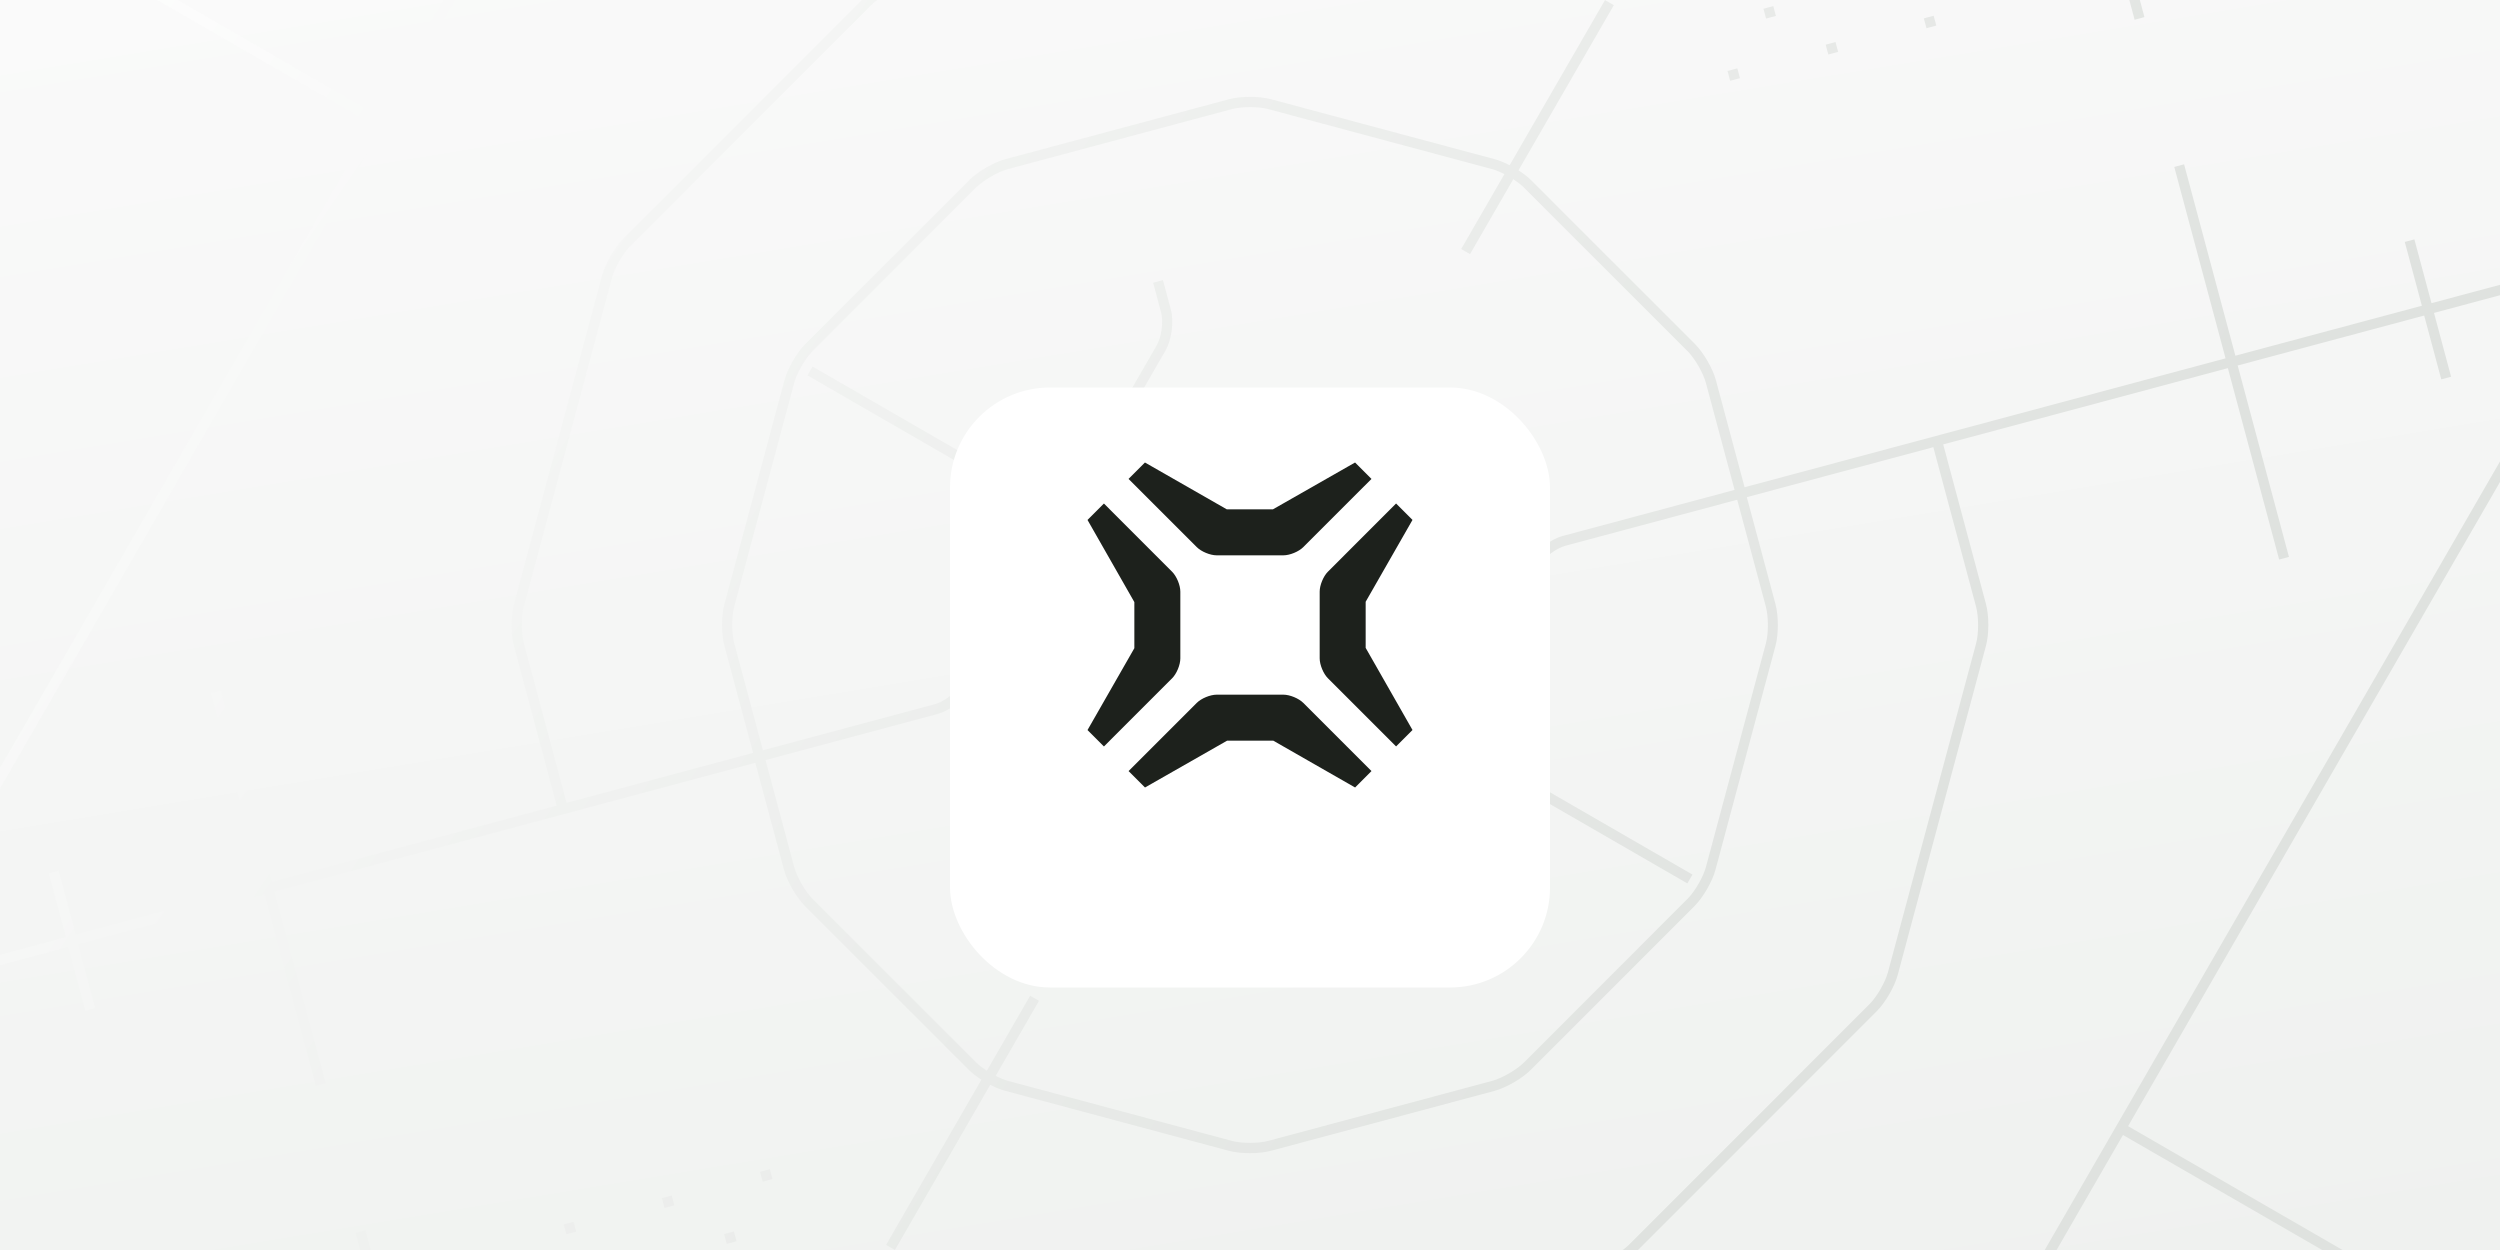 <svg width="200" height="100" viewBox="0 0 200 100" fill="none" xmlns="http://www.w3.org/2000/svg">
<g clip-path="url(#clip0_3830_6752)">
<rect width="200" height="100" fill="url(#paint0_linear_3830_6752)"/>
<g clip-path="url(#clip1_3830_6752)">
<path d="M65.003 29.323L80.296 38.153L79.888 38.86L64.595 30.03L65.003 29.323ZM135.397 69.965L120.113 61.141L119.705 61.848L134.988 70.672L135.397 69.965ZM-73.004 -22.861L-71.361 -21.913L-88.198 7.25L-89.841 6.302L-90.249 7.009L-87.909 8.36L-70.256 -22.217L-72.596 -23.568L-73.004 -22.861ZM-30.014 -91.906L-32.354 -93.257L-32.762 -92.55L-31.119 -91.602L-47.957 -62.439L-49.599 -63.387L-50.008 -62.68L-47.668 -61.329L-30.014 -91.906ZM272.997 122.864L271.354 121.916L288.192 92.752L289.834 93.701L290.243 92.994L287.903 91.643L270.249 122.22L272.589 123.571L272.997 122.864ZM232.758 192.561L231.115 191.612L247.952 162.449L249.595 163.398L250.003 162.691L247.663 161.34L230.01 191.917L232.349 193.268L232.758 192.561ZM-19.997 73.317L-51.408 81.733L-51.197 82.518L-19.787 74.102L-19.997 73.317ZM-15.789 89.022L-31.494 93.23L-31.284 94.015L-15.579 89.807L-15.789 89.022ZM215.791 10.979L231.496 6.771L231.285 5.986L215.58 10.194L215.791 10.979ZM219.999 26.684L251.409 18.268L251.199 17.483L219.788 25.899L219.999 26.684ZM90.291 140.974L91.076 140.764L90.129 137.23L120.754 129.024L121.701 132.558L122.486 132.347L121.539 128.814L125.073 127.867L124.863 127.082L121.329 128.028L120.382 124.495L119.597 124.705L120.544 128.239L89.919 136.445L88.972 132.911L88.186 133.122L89.133 136.655L85.6 137.602L85.81 138.387L89.344 137.44L90.291 140.974ZM109.711 -40.973L108.925 -40.763L109.872 -37.229L79.247 -29.023L78.3 -32.557L77.515 -32.347L78.462 -28.813L74.928 -27.866L75.139 -27.081L78.672 -28.028L79.619 -24.494L80.404 -24.704L79.457 -28.238L110.083 -36.444L111.029 -32.91L111.815 -33.121L110.868 -36.654L114.401 -37.601L114.191 -38.387L110.657 -37.44L109.711 -40.973ZM169.451 -6.482L168.665 -6.272L169.612 -2.738L166.079 -1.792L166.289 -1.006L169.823 -1.953L170.77 1.581L171.555 1.37L170.608 -2.164L174.142 -3.11L173.931 -3.896L170.398 -2.949L169.451 -6.482ZM243.356 49.462L242.57 49.673L243.517 53.206L239.984 54.153L240.194 54.938L243.728 53.992L244.674 57.525L245.46 57.315L244.513 53.781L248.047 52.834L247.836 52.049L244.302 52.996L243.356 49.462ZM-43.355 50.538L-42.569 50.328L-43.516 46.794L-39.982 45.848L-40.193 45.062L-43.727 46.009L-44.673 42.475L-45.459 42.686L-44.512 46.22L-48.045 47.166L-47.835 47.952L-44.301 47.005L-43.355 50.538ZM30.55 106.483L31.336 106.273L30.389 102.739L33.923 101.792L33.712 101.007L30.178 101.954L29.232 98.42L28.446 98.63L29.393 102.164L25.86 103.111L26.07 103.896L29.604 102.949L30.55 106.483ZM50.092 113.451L49.307 113.661L49.517 114.446L50.302 114.236L50.092 113.451ZM55.84 103.494L55.055 103.705L55.266 104.49L56.051 104.279L55.84 103.494ZM45.884 97.746L45.098 97.956L45.309 98.741L46.094 98.531L45.884 97.746ZM61.589 93.537L60.804 93.748L61.014 94.533L61.799 94.323L61.589 93.537ZM53.736 95.641L52.951 95.852L53.161 96.637L53.947 96.427L53.736 95.641ZM47.988 105.598L47.203 105.809L47.413 106.594L48.198 106.383L47.988 105.598ZM50.862 100.62L50.077 100.83L50.287 101.616L51.072 101.405L50.862 100.62ZM58.715 98.516L57.929 98.726L58.14 99.511L58.925 99.301L58.715 98.516ZM52.966 108.472L52.181 108.683L52.391 109.468L53.176 109.258L52.966 108.472ZM149.909 -13.45L150.695 -13.661L150.484 -14.446L149.699 -14.235L149.909 -13.45ZM144.161 -3.493L144.946 -3.704L144.736 -4.489L143.95 -4.279L144.161 -3.493ZM154.118 2.255L154.903 2.045L154.692 1.259L153.907 1.47L154.118 2.255ZM138.412 6.463L139.198 6.253L138.987 5.468L138.202 5.678L138.412 6.463ZM146.265 4.359L147.05 4.149L146.84 3.363L146.054 3.574L146.265 4.359ZM152.013 -5.598L152.799 -5.808L152.588 -6.593L151.803 -6.383L152.013 -5.598ZM149.139 -0.619L149.924 -0.83L149.714 -1.615L148.929 -1.404L149.139 -0.619ZM141.287 1.485L142.072 1.274L141.861 0.489L141.076 0.7L141.287 1.485ZM147.035 -8.472L147.82 -8.682L147.61 -9.467L146.825 -9.257L147.035 -8.472ZM36.178 -92.389L36.963 -92.599L36.752 -93.384L35.967 -93.174L36.178 -92.389ZM31.004 -83.428L30.219 -83.217L30.429 -82.432L31.214 -82.642L31.004 -83.428ZM40.386 -76.684L41.171 -76.894L40.961 -77.679L40.175 -77.469L40.386 -76.684ZM25.256 -73.471L24.47 -73.261L24.681 -72.475L25.466 -72.686L25.256 -73.471ZM33.108 -75.575L32.323 -75.365L32.533 -74.579L33.319 -74.79L33.108 -75.575ZM38.282 -84.536L39.067 -84.746L38.856 -85.532L38.071 -85.321L38.282 -84.536ZM35.407 -79.558L36.193 -79.768L35.982 -80.553L35.197 -80.343L35.407 -79.558ZM27.555 -77.454L28.34 -77.664L28.13 -78.449L27.344 -78.239L27.555 -77.454ZM42.49 -68.831L43.275 -69.041L43.065 -69.827L42.279 -69.616L42.49 -68.831ZM27.36 -65.618L26.574 -65.408L26.785 -64.623L27.57 -64.833L27.36 -65.618ZM35.212 -67.722L34.427 -67.512L34.637 -66.727L35.423 -66.937L35.212 -67.722ZM37.511 -71.705L38.297 -71.916L38.086 -72.701L37.301 -72.49L37.511 -71.705ZM29.659 -69.601L30.444 -69.811L30.234 -70.597L29.448 -70.386L29.659 -69.601ZM19.507 -63.514L18.722 -63.304L18.932 -62.519L19.717 -62.729L19.507 -63.514ZM22.381 -68.493L21.596 -68.282L21.806 -67.497L22.592 -67.707L22.381 -68.493ZM33.303 -87.41L34.089 -87.621L33.878 -88.406L33.093 -88.196L33.303 -87.41ZM39.837 -97.578L39.627 -98.363L38.841 -98.152L39.052 -97.367L39.837 -97.578ZM44.03 -94.493L44.815 -94.703L44.605 -95.489L43.82 -95.278L44.03 -94.493ZM48.238 -78.788L49.024 -78.998L48.813 -79.783L48.028 -79.573L48.238 -78.788ZM46.134 -86.64L46.919 -86.851L46.709 -87.636L45.924 -87.425L46.134 -86.64ZM41.926 -102.345L42.711 -102.556L42.501 -103.341L41.716 -103.131L41.926 -102.345ZM28.9 -91.28L28.115 -91.07L28.325 -90.285L29.11 -90.495L28.9 -91.28ZM23.151 -81.324L22.366 -81.113L22.576 -80.328L23.362 -80.538L23.151 -81.324ZM17.403 -71.367L16.618 -71.156L16.828 -70.371L17.613 -70.582L17.403 -71.367ZM20.277 -76.345L19.492 -76.135L19.702 -75.35L20.488 -75.56L20.277 -76.345ZM11.654 -61.41L10.869 -61.2L11.079 -60.415L11.865 -60.625L11.654 -61.41ZM14.529 -66.389L13.743 -66.178L13.954 -65.393L14.739 -65.603L14.529 -66.389ZM25.451 -85.306L26.236 -85.517L26.026 -86.302L25.24 -86.091L25.451 -85.306ZM31.985 -95.473L31.774 -96.259L30.989 -96.048L31.199 -95.263L31.985 -95.473ZM34.074 -100.241L34.859 -100.452L34.648 -101.237L33.863 -101.027L34.074 -100.241ZM37.523 -106.215L36.737 -106.005L36.948 -105.22L37.733 -105.43L37.523 -106.215ZM40.397 -111.194L39.612 -110.983L39.822 -110.198L40.607 -110.408L40.397 -111.194ZM35.419 -114.068L34.633 -113.858L34.844 -113.072L35.629 -113.283L35.419 -114.068ZM38.293 -119.046L37.508 -118.836L37.718 -118.051L38.503 -118.261L38.293 -119.046ZM21.047 -89.176L20.262 -88.966L20.472 -88.18L21.258 -88.391L21.047 -89.176ZM15.299 -79.219L14.514 -79.009L14.724 -78.224L15.509 -78.434L15.299 -79.219ZM9.55 -69.263L8.765 -69.052L8.975 -68.267L9.761 -68.478L9.55 -69.263ZM12.425 -74.241L11.639 -74.031L11.85 -73.246L12.635 -73.456L12.425 -74.241ZM3.802 -59.306L3.017 -59.096L3.227 -58.31L4.012 -58.521L3.802 -59.306ZM6.676 -64.284L5.891 -64.074L6.101 -63.289L6.886 -63.499L6.676 -64.284ZM18.173 -84.198L17.388 -83.987L17.598 -83.202L18.383 -83.413L18.173 -84.198ZM24.132 -93.369L23.922 -94.154L23.136 -93.944L23.347 -93.159L24.132 -93.369ZM26.796 -99.133L26.011 -98.922L26.221 -98.137L27.006 -98.348L26.796 -99.133ZM29.67 -104.111L28.885 -103.901L29.095 -103.116L29.88 -103.326L29.67 -104.111ZM32.544 -109.09L31.759 -108.879L31.969 -108.094L32.755 -108.304L32.544 -109.09ZM43.26 -81.662L44.045 -81.872L43.835 -82.658L43.05 -82.447L43.26 -81.662ZM50.343 -70.935L51.128 -71.145L50.917 -71.931L50.132 -71.72L50.343 -70.935ZM45.364 -73.809L46.149 -74.02L45.939 -74.805L45.154 -74.595L45.364 -73.809ZM41.156 -89.514L41.941 -89.725L41.731 -90.51L40.946 -90.3L41.156 -89.514ZM163.249 193.385L164.034 193.175L163.824 192.389L163.038 192.6L163.249 193.385ZM168.997 183.428L169.782 183.218L169.572 182.433L168.787 182.643L168.997 183.428ZM159.041 177.68L159.826 177.469L159.615 176.684L158.83 176.895L159.041 177.68ZM174.746 173.472L175.531 173.261L175.321 172.476L174.535 172.686L174.746 173.472ZM166.893 175.576L167.678 175.365L167.468 174.58L166.683 174.791L166.893 175.576ZM161.145 185.532L161.93 185.322L161.719 184.537L160.934 184.747L161.145 185.532ZM164.019 180.554L164.804 180.344L164.594 179.558L163.808 179.769L164.019 180.554ZM171.871 178.45L172.657 178.24L172.446 177.454L171.661 177.665L171.871 178.45ZM156.936 169.827L157.722 169.617L157.511 168.832L156.726 169.042L156.936 169.827ZM172.642 165.619L173.427 165.409L173.216 164.623L172.431 164.834L172.642 165.619ZM164.789 167.723L165.574 167.513L165.364 166.728L164.579 166.938L164.789 167.723ZM161.915 172.702L162.7 172.491L162.49 171.706L161.704 171.916L161.915 172.702ZM169.767 170.597L170.553 170.387L170.342 169.602L169.557 169.812L169.767 170.597ZM180.494 163.515L181.279 163.305L181.069 162.519L180.284 162.73L180.494 163.515ZM177.62 168.493L178.405 168.283L178.195 167.498L177.41 167.708L177.62 168.493ZM166.123 188.407L166.908 188.196L166.698 187.411L165.913 187.621L166.123 188.407ZM160.374 198.363L161.16 198.153L160.949 197.368L160.164 197.578L160.374 198.363ZM155.396 195.489L156.181 195.279L155.971 194.493L155.186 194.704L155.396 195.489ZM151.188 179.784L151.973 179.574L151.763 178.788L150.978 178.999L151.188 179.784ZM153.292 187.637L154.077 187.426L153.867 186.641L153.082 186.851L153.292 187.637ZM157.5 203.342L158.286 203.131L158.075 202.346L157.29 202.556L157.5 203.342ZM171.101 191.281L171.887 191.071L171.676 190.285L170.891 190.496L171.101 191.281ZM176.85 181.324L177.635 181.114L177.425 180.329L176.639 180.539L176.85 181.324ZM182.598 171.368L183.384 171.157L183.173 170.372L182.388 170.582L182.598 171.368ZM179.724 176.346L180.509 176.136L180.299 175.35L179.514 175.561L179.724 176.346ZM188.347 161.411L189.132 161.201L188.922 160.415L188.136 160.626L188.347 161.411ZM185.473 166.389L186.258 166.179L186.047 165.394L185.262 165.604L185.473 166.389ZM173.976 186.303L174.761 186.092L174.55 185.307L173.765 185.517L173.976 186.303ZM168.227 196.259L169.012 196.049L168.802 195.264L168.017 195.474L168.227 196.259ZM165.353 201.238L166.138 201.027L165.928 200.242L165.142 200.452L165.353 201.238ZM162.479 206.216L163.264 206.006L163.053 205.22L162.268 205.431L162.479 206.216ZM159.604 211.194L160.39 210.984L160.179 210.199L159.394 210.409L159.604 211.194ZM164.583 214.069L165.368 213.858L165.158 213.073L164.372 213.283L164.583 214.069ZM161.708 219.047L162.494 218.837L162.283 218.051L161.498 218.262L161.708 219.047ZM178.954 189.177L179.739 188.966L179.529 188.181L178.744 188.392L178.954 189.177ZM184.702 179.22L185.488 179.01L185.277 178.225L184.492 178.435L184.702 179.22ZM190.451 169.264L191.236 169.053L191.026 168.268L190.24 168.478L190.451 169.264ZM187.577 174.242L188.362 174.031L188.152 173.246L187.366 173.457L187.577 174.242ZM196.199 159.307L196.985 159.096L196.774 158.311L195.989 158.522L196.199 159.307ZM193.325 164.285L194.11 164.075L193.9 163.289L193.115 163.5L193.325 164.285ZM181.828 184.199L182.613 183.988L182.403 183.203L181.618 183.413L181.828 184.199ZM176.08 194.155L176.865 193.945L176.654 193.16L175.869 193.37L176.08 194.155ZM173.205 199.134L173.991 198.923L173.78 198.138L172.995 198.348L173.205 199.134ZM170.331 204.112L171.116 203.901L170.906 203.116L170.121 203.327L170.331 204.112ZM167.457 209.09L168.242 208.88L168.032 208.095L167.246 208.305L167.457 209.09ZM156.166 182.658L156.952 182.448L156.741 181.663L155.956 181.873L156.166 182.658ZM149.084 171.931L149.869 171.721L149.659 170.936L148.873 171.146L149.084 171.931ZM154.062 174.806L154.847 174.595L154.637 173.81L153.852 174.02L154.062 174.806ZM158.27 190.511L159.056 190.3L158.845 189.515L158.06 189.726L158.27 190.511ZM138.313 -11.184L134.779 -10.238L133.832 -13.771L133.047 -13.561L134.204 -9.242L138.523 -10.399L138.313 -11.184ZM61.688 111.185L65.222 110.238L66.169 113.772L66.954 113.562L65.797 109.243L61.478 110.4L61.688 111.185ZM406.357 -31.667L359.634 -19.147L377.712 48.322C377.965 49.264 377.964 50.737 377.709 51.672L341.344 187.402C341.091 188.344 340.355 189.619 339.665 190.309L240.303 289.667C239.613 290.357 238.337 291.094 237.403 291.345L169.934 309.423L182.453 356.146L181.668 356.357L160.627 277.831L156.839 263.696L156.835 263.68L156.524 262.518L101.673 277.215C100.731 277.468 99.258 277.467 98.323 277.212L16.907 255.397L14.797 257.511C14.107 258.201 12.831 258.938 11.897 259.189L-1.798 262.858C-2.74 263.111 -4.214 263.11 -5.149 262.856L-18.841 259.185C-19.203 259.089 -19.62 258.914 -20.03 258.704L-31.866 279.205L-32.573 278.797L-20.737 258.296C-21.124 258.046 -21.483 257.772 -21.748 257.507L-31.773 247.484C-32.463 246.794 -33.2 245.518 -33.45 244.584L-37.12 230.889C-37.373 229.947 -37.372 228.474 -37.117 227.539L-36.341 224.654L-95.942 165.054C-96.632 164.363 -97.369 163.088 -97.62 162.153L-112.317 107.303L-206.147 132.445L-206.358 131.66L-159.635 119.14L-177.713 51.671C-177.966 50.728 -177.965 49.255 -177.71 48.32L-141.344 -87.409C-141.092 -88.352 -140.356 -89.626 -139.666 -90.316L-40.304 -189.674C-39.614 -190.364 -38.338 -191.102 -37.404 -191.352L30.066 -209.43L17.548 -256.145L18.334 -256.356L43.477 -162.517L98.32 -177.212C99.262 -177.465 100.735 -177.464 101.67 -177.21L183.086 -155.394L185.204 -157.51C185.895 -158.2 187.17 -158.938 188.104 -159.188L201.799 -162.858C202.742 -163.11 204.215 -163.109 205.15 -162.855L218.842 -159.185C219.204 -159.088 219.622 -158.914 220.031 -158.704L231.867 -179.205L232.574 -178.796L220.738 -158.296C221.125 -158.046 221.485 -157.772 221.749 -157.506L231.774 -147.483C232.464 -146.793 233.201 -145.518 233.452 -144.583L237.121 -130.888C237.374 -129.946 237.373 -128.473 237.118 -127.538L236.345 -124.646L295.945 -65.045C296.635 -64.355 297.37 -63.087 297.623 -62.145L312.32 -7.294L406.158 -32.438L406.369 -31.653L406.357 -31.667ZM-38.515 128.28C-38.302 129.073 -37.628 130.239 -37.052 130.817L19.181 187.053C19.766 187.637 20.921 188.303 21.72 188.519L98.538 209.1C99.336 209.315 100.673 209.311 101.466 209.098L139.481 198.912L129.17 160.434L101.679 167.801C100.736 168.053 99.263 168.052 98.328 167.798L42.555 152.856C42.193 152.759 41.776 152.585 41.366 152.375L37.325 159.374L46.983 164.95L46.575 165.657L36.916 160.081L31.369 169.69L30.662 169.281L36.21 159.673L26.601 154.126L27.01 153.419L36.618 158.966L40.659 151.967C40.272 151.717 39.913 151.443 39.648 151.177L-1.179 110.348C-1.869 109.657 -2.606 108.382 -2.857 107.447L-10.223 79.956L-48.701 90.266L-38.515 128.28ZM-13.331 -28.827L-18.924 -19.139L-1.968 -9.349C-1.718 -9.736 -1.444 -10.095 -1.178 -10.36L39.651 -51.187C40.342 -51.877 41.617 -52.614 42.551 -52.865L70.043 -60.231L43.02 -161.082C42.944 -160.834 42.845 -160.606 42.73 -160.407L-33.857 -27.754L-19.629 -19.539L-14.036 -29.227L-13.329 -28.819L-13.331 -28.827ZM-59.515 -41.625L-59.107 -42.332L-34.564 -28.162L42.023 -160.815C42.109 -160.964 42.185 -161.153 42.251 -161.347L-11.948 -146.825C-12.741 -146.612 -13.907 -145.938 -14.485 -145.362L-95.358 -64.483C-95.942 -63.897 -96.609 -62.742 -96.824 -61.944L-126.431 48.534C-126.646 49.333 -126.641 50.67 -126.429 51.463L-111.881 105.756L-34.972 -27.455L-59.515 -41.625ZM238.508 -28.277C238.296 -29.07 237.621 -30.236 237.046 -30.814L180.813 -87.05C180.227 -87.634 179.072 -88.301 178.274 -88.516L101.456 -109.097C100.657 -109.313 99.32 -109.308 98.527 -109.095L60.513 -98.909L70.823 -60.432L98.315 -67.798C99.257 -68.051 100.73 -68.05 101.665 -67.795L157.438 -52.853C157.801 -52.757 158.218 -52.582 158.627 -52.372L162.669 -59.372L153.011 -64.948L153.419 -65.655L163.077 -60.079L168.624 -69.687L169.331 -69.279L163.784 -59.67L173.392 -54.123L172.984 -53.416L163.376 -58.964L159.334 -51.964C159.721 -51.714 160.081 -51.44 160.345 -51.175L201.172 -10.345C201.862 -9.654 202.6 -8.379 202.85 -7.445L210.216 20.047L248.694 9.737L238.508 -28.277ZM213.357 128.762L218.915 119.134L201.959 109.344C201.709 109.731 201.435 110.09 201.17 110.355L160.34 151.182C159.65 151.872 158.382 152.607 157.44 152.86L129.948 160.226L156.973 261.085C157.05 260.837 157.148 260.609 157.263 260.409L233.85 127.756L219.622 119.542L214.064 129.17L213.357 128.762ZM130.295 159.291L157.237 152.072C158.03 151.86 159.196 151.185 159.774 150.61L200.604 109.783C200.823 109.564 201.047 109.269 201.262 108.942L169.839 90.799L130.295 159.291ZM201.67 108.235C201.846 107.885 201.99 107.543 202.07 107.244L217.012 51.471C217.227 50.673 217.223 49.336 217.01 48.543L209.791 21.601L170.247 90.093L201.67 108.235ZM193.151 19.149L194.519 24.253L209.439 20.256L202.073 -7.236C201.86 -8.029 201.186 -9.195 200.61 -9.773L159.783 -50.603C159.565 -50.822 159.269 -51.046 158.942 -51.261L140.598 -19.489L139.892 -19.898L158.235 -51.669C157.885 -51.845 157.543 -51.989 157.244 -52.069L101.471 -67.011C100.673 -67.226 99.336 -67.222 98.543 -67.009L70.816 -59.58L-9.089 78.818L5.274 74.97L3.906 69.866L4.691 69.655L6.059 74.76L20.979 70.762L16.876 55.449L17.661 55.239L21.764 70.551L44.537 64.449L41.115 51.681C40.863 50.739 40.864 49.266 41.118 48.331L48.173 22.016C48.425 21.073 49.161 19.799 49.852 19.109L69.113 -0.158C69.804 -0.848 71.079 -1.586 72.014 -1.836L85.175 -5.363L85.385 -4.577L72.224 -1.051C71.431 -0.838 70.265 -0.164 69.687 0.412L50.425 19.679C49.842 20.264 49.175 21.419 48.959 22.218L41.905 48.532C41.689 49.331 41.694 50.668 41.907 51.461L45.328 64.229L60.248 60.231L57.954 51.672C57.702 50.73 57.703 49.257 57.957 48.322L62.755 30.422C63.008 29.479 63.744 28.204 64.434 27.515L77.536 14.409C78.227 13.719 79.502 12.982 80.436 12.731L98.333 7.936C99.275 7.684 100.748 7.684 101.683 7.939L119.583 12.737C119.945 12.834 120.362 13.008 120.772 13.218L128.4 0.006L129.107 0.414L121.479 13.626C121.866 13.876 122.225 14.15 122.49 14.416L135.596 27.518C136.286 28.209 137.023 29.484 137.273 30.419L139.567 38.978L178.044 28.668L173.941 13.355L174.727 13.145L178.83 28.457L193.75 24.46L192.382 19.355L193.167 19.145L193.151 19.149ZM106.972 77.59L106.341 75.234C106.08 74.26 106.275 72.819 106.773 71.945L122.391 44.893C122.897 44.017 124.05 43.136 125.024 42.875L138.766 39.192L136.472 30.633C136.26 29.84 135.585 28.674 135.01 28.096L121.904 14.994C121.686 14.775 121.39 14.551 121.063 14.335L117.602 20.329L116.895 19.921L120.356 13.927C120.006 13.752 119.664 13.608 119.365 13.528L101.466 8.729C100.667 8.514 99.33 8.519 98.537 8.731L80.641 13.527C79.848 13.739 78.682 14.413 78.104 14.989L65.002 28.095C64.418 28.68 63.751 29.835 63.536 30.634L58.737 48.533C58.522 49.331 58.527 50.668 58.739 51.462L61.033 60.021L74.775 56.339C75.537 56.135 76.514 55.385 76.911 54.698L92.529 27.645C92.926 26.958 93.087 25.737 92.883 24.975L92.251 22.619L93.037 22.409L93.668 24.765C93.929 25.738 93.734 27.179 93.236 28.053L77.618 55.106C77.112 55.982 75.959 56.863 74.985 57.124L61.243 60.806L63.537 69.365C63.749 70.159 64.424 71.325 64.999 71.903L78.105 85.005C78.323 85.224 78.619 85.448 78.946 85.663L82.412 79.659L83.119 80.067L79.653 86.071C80.003 86.247 80.345 86.391 80.644 86.471L98.543 91.269C99.342 91.484 100.679 91.48 101.472 91.267L119.368 86.472C120.161 86.26 121.327 85.585 121.905 85.01L135.007 71.904C135.591 71.318 136.258 70.163 136.473 69.365L141.272 51.465C141.487 50.667 141.482 49.33 141.27 48.537L138.976 39.978L125.234 43.66C124.472 43.864 123.495 44.614 123.098 45.301L107.48 72.353C107.083 73.04 106.922 74.262 107.126 75.023L107.758 77.379L106.972 77.59ZM69.698 -59.289L42.756 -52.069C41.963 -51.857 40.797 -51.183 40.219 -50.607L-0.611 -9.78C-0.83 -9.562 -1.054 -9.266 -1.269 -8.939L30.154 9.203L69.698 -59.289ZM-1.677 -8.232C-1.853 -7.882 -1.997 -7.54 -2.076 -7.241L-17.019 48.532C-17.234 49.33 -17.229 50.667 -17.017 51.46L-9.798 78.402L29.746 9.91L-1.677 -8.232ZM-9.446 79.747L-2.079 107.239C-1.867 108.032 -1.192 109.198 -0.617 109.776L40.21 150.606C40.429 150.825 40.724 151.049 41.051 151.264L59.395 119.492L60.102 119.9L41.758 151.672C42.108 151.848 42.45 151.992 42.749 152.072L98.522 167.014C99.32 167.229 100.657 167.224 101.45 167.012L129.178 159.582L209.082 21.184L194.72 25.033L196.087 30.137L195.302 30.348L193.934 25.243L179.014 29.241L183.117 44.554L182.332 44.764L178.229 29.451L155.457 35.553L158.878 48.322C159.13 49.264 159.13 50.737 158.875 51.672L151.82 77.987C151.568 78.93 150.832 80.204 150.142 80.894L130.88 100.161C130.189 100.851 128.922 101.586 127.98 101.839L114.819 105.365L114.608 104.58L127.769 101.054C128.562 100.841 129.728 100.167 130.306 99.591L149.568 80.324C150.152 79.738 150.819 78.583 151.034 77.785L158.089 51.47C158.304 50.672 158.299 49.335 158.087 48.542L154.666 35.774L139.746 39.772L142.039 48.331C142.292 49.273 142.291 50.746 142.036 51.681L137.238 69.581C136.986 70.524 136.25 71.798 135.559 72.488L122.457 85.594C121.767 86.284 120.491 87.021 119.557 87.271L101.661 92.067C100.718 92.319 99.245 92.318 98.31 92.064L80.411 87.265C80.048 87.169 79.631 86.995 79.221 86.784L71.593 99.997L70.886 99.589L78.514 86.376C78.128 86.126 77.768 85.853 77.503 85.587L64.398 72.484C63.708 71.794 62.973 70.527 62.72 69.584L60.427 61.025L21.949 71.335L26.052 86.648L25.267 86.858L21.164 71.545L6.244 75.543L7.611 80.647L6.826 80.858L5.459 75.754L-9.461 79.751L-9.446 79.747ZM157.742 261.35L211.941 246.827C212.734 246.615 213.9 245.941 214.478 245.365L295.352 164.486C295.935 163.9 296.602 162.745 296.818 161.947L326.424 51.468C326.64 50.67 326.635 49.333 326.422 48.54L311.875 -5.753L234.966 127.458L259.509 141.628L259.101 142.335L234.557 128.165L157.97 260.818C157.884 260.967 157.808 261.155 157.742 261.35ZM220.32 -157.594L214.043 -146.722C214.43 -146.472 214.789 -146.198 215.054 -145.932L235.669 -125.315L236.32 -127.753C236.535 -128.552 236.531 -129.888 236.318 -130.682L232.649 -144.376C232.436 -145.17 231.762 -146.336 231.186 -146.914L221.161 -156.936C220.943 -157.155 220.647 -157.379 220.32 -157.594ZM174.283 -114.059C174.495 -113.266 175.169 -112.1 175.745 -111.522L185.77 -101.5C186.355 -100.916 187.51 -100.249 188.309 -100.034L202.001 -96.363C202.799 -96.148 204.136 -96.153 204.929 -96.365L218.624 -100.035C219.417 -100.247 220.583 -100.922 221.161 -101.497L231.184 -111.522C231.768 -112.108 232.434 -113.263 232.65 -114.061L235.424 -124.407L214.476 -145.357C214.257 -145.576 213.962 -145.799 213.635 -146.015L209.651 -139.115L213.92 -123.182L197.987 -118.913L192.325 -109.105L191.618 -109.514L197.28 -119.321L195.326 -126.616L172.553 -120.514L174.283 -114.059ZM212.928 -146.423C212.578 -146.599 212.236 -146.743 211.937 -146.822L183.321 -154.489L175.747 -146.914C175.164 -146.328 174.497 -145.173 174.281 -144.375L170.611 -130.683C170.396 -129.884 170.401 -128.547 170.613 -127.754L172.343 -121.299L195.115 -127.401L193.011 -135.254L208.944 -139.523L212.928 -146.423ZM205.409 -133.4L208.369 -138.527L194.007 -134.679L197.855 -120.317L200.816 -125.444L201.523 -125.036L198.562 -119.908L212.924 -123.757L209.076 -138.119L206.116 -132.991L205.409 -133.4ZM183.986 -155.147L212.149 -147.603C212.511 -147.506 212.928 -147.332 213.338 -147.122L219.615 -157.995C219.265 -158.17 218.924 -158.314 218.625 -158.394L204.932 -162.064C204.134 -162.28 202.797 -162.275 202.004 -162.063L188.309 -158.393C187.516 -158.18 186.35 -157.506 185.772 -156.93L183.986 -155.147ZM43.682 -161.722L60.304 -99.687L98.319 -109.873C99.261 -110.125 100.734 -110.124 101.669 -109.87L178.488 -89.289C179.43 -89.036 180.705 -88.301 181.395 -87.61L237.628 -31.374C238.318 -30.684 239.055 -29.408 239.305 -28.474L249.491 9.54L268.338 4.491L267.286 0.564L275.923 -1.75L278.238 6.888L269.6 9.202L268.548 5.276L210.439 20.846L217.805 48.338C218.058 49.28 218.057 50.754 217.803 51.688L202.86 107.461C202.764 107.824 202.589 108.241 202.379 108.651L219.336 118.44L224.825 108.932L225.532 109.34L220.043 118.849L234.271 127.063L311.588 -6.854L296.83 -61.932C296.617 -62.725 295.943 -63.891 295.367 -64.469L236.1 -123.738L233.448 -113.846C233.196 -112.903 232.46 -111.628 231.77 -110.938L221.747 -100.914C221.057 -100.224 219.781 -99.486 218.847 -99.236L205.152 -95.567C204.21 -95.314 202.736 -95.315 201.801 -95.569L188.109 -99.24C187.166 -99.492 185.892 -100.228 185.202 -100.918L175.177 -110.941C174.487 -111.631 173.75 -112.907 173.5 -113.841L171.77 -120.296L148.605 -114.089L148.394 -114.874L171.56 -121.081L169.83 -127.536C169.577 -128.478 169.578 -129.951 169.833 -130.886L173.503 -144.579C173.755 -145.521 174.491 -146.796 175.182 -147.486L182.423 -154.729L101.461 -176.421C100.663 -176.637 99.326 -176.632 98.532 -176.419L43.69 -161.724L43.682 -161.722ZM277.232 6.307L275.339 -0.76L268.271 1.133L270.165 8.201L277.232 6.307ZM-112.523 106.533L-127.22 51.683C-127.472 50.741 -127.472 49.268 -127.217 48.333L-97.611 -62.146C-97.358 -63.089 -96.622 -64.363 -95.932 -65.053L-15.058 -145.932C-14.368 -146.622 -13.1 -147.357 -12.158 -147.61L42.433 -162.238C42.481 -162.688 42.471 -163.131 42.377 -163.485L38.589 -177.62L30.278 -208.637L-37.191 -190.559C-37.984 -190.346 -39.15 -189.672 -39.728 -189.096L-139.09 -89.738C-139.674 -89.152 -140.341 -87.998 -140.556 -87.199L-176.922 48.53C-177.137 49.328 -177.133 50.665 -176.92 51.458L-158.842 118.928L-112.511 106.514L-112.523 106.533ZM-20.333 257.607L-14.055 246.734C-14.442 246.485 -14.802 246.211 -15.066 245.945L-35.681 225.327L-36.335 227.758C-36.55 228.556 -36.545 229.893 -36.333 230.686L-32.663 244.381C-32.451 245.174 -31.776 246.34 -31.201 246.918L-21.176 256.941C-20.957 257.16 -20.662 257.384 -20.335 257.599L-20.333 257.607ZM25.705 214.072C25.492 213.279 24.818 212.113 24.242 211.535L14.218 201.512C13.632 200.929 12.477 200.262 11.679 200.046L-2.013 196.376C-2.812 196.161 -4.149 196.166 -4.942 196.378L-18.637 200.048C-19.43 200.26 -20.596 200.934 -21.174 201.51L-31.196 211.535C-31.78 212.12 -32.447 213.275 -32.662 214.074L-35.434 224.428L-14.486 245.377C-14.268 245.596 -13.972 245.82 -13.645 246.035L-9.661 239.135L-13.931 223.203L2.002 218.933L7.665 209.126L8.372 209.534L2.709 219.341L4.664 226.637L27.437 220.535L25.707 214.08L25.705 214.072ZM-12.94 246.436C-12.59 246.611 -12.248 246.755 -11.949 246.835L16.667 254.502L24.248 246.924C24.832 246.339 25.499 245.184 25.714 244.385L29.384 230.693C29.6 229.895 29.595 228.558 29.382 227.765L27.653 221.31L4.88 227.412L6.984 235.264L-8.949 239.534L-12.932 246.434L-12.94 246.436ZM-5.421 233.412L-8.382 238.54L5.981 234.692L2.132 220.329L-0.828 225.457L-1.535 225.049L1.425 219.921L-12.937 223.77L-9.089 238.132L-6.128 233.004L-5.421 233.412ZM16.002 255.16L-12.161 247.616C-12.524 247.519 -12.941 247.345 -13.35 247.135L-19.628 258.007C-19.278 258.183 -18.936 258.327 -18.637 258.407L-4.945 262.077C-4.146 262.293 -2.81 262.288 -2.016 262.075L11.678 258.406C12.472 258.193 13.637 257.519 14.216 256.943L15.994 255.162L16.002 255.16ZM156.313 261.733L139.691 199.697L101.677 209.883C100.734 210.136 99.261 210.135 98.326 209.88L21.508 189.299C20.565 189.047 19.291 188.311 18.601 187.621L-37.632 131.385C-38.322 130.694 -39.06 129.419 -39.31 128.485L-49.496 90.47L-68.342 95.52L-67.29 99.446L-75.928 101.761L-78.243 93.123L-69.605 90.808L-68.553 94.735L-10.443 79.165L-17.81 51.673C-18.062 50.73 -18.061 49.257 -17.807 48.322L-2.865 -7.451C-2.768 -7.813 -2.594 -8.23 -2.384 -8.64L-19.34 -18.43L-24.79 -8.991L-25.497 -9.399L-20.047 -18.838L-34.275 -27.053L-111.592 106.865L-96.834 161.943C-96.622 162.736 -95.948 163.902 -95.372 164.48L-36.104 223.749L-33.455 213.848C-33.203 212.906 -32.467 211.631 -31.776 210.941L-21.754 200.916C-21.063 200.226 -19.788 199.489 -18.853 199.239L-5.158 195.569C-4.216 195.317 -2.743 195.318 -1.808 195.572L11.884 199.242C12.827 199.495 14.101 200.23 14.791 200.921L24.816 210.944C25.506 211.634 26.243 212.909 26.494 213.844L28.223 220.299L51.389 214.091L51.599 214.877L28.434 221.084L30.163 227.539C30.416 228.481 30.415 229.954 30.16 230.889L26.49 244.581C26.238 245.524 25.502 246.799 24.812 247.489L17.562 254.733L98.525 276.426C99.323 276.641 100.66 276.637 101.453 276.424L156.303 261.727L156.313 261.733ZM-77.237 93.704L-75.343 100.771L-68.276 98.877L-70.169 91.81L-77.237 93.704ZM358.849 -18.937L312.518 -6.523L327.215 48.328C327.468 49.27 327.467 50.743 327.213 51.678L297.606 162.156C297.354 163.099 296.618 164.374 295.927 165.064L215.054 245.943C214.363 246.633 213.088 247.37 212.154 247.621L157.562 262.248C157.513 262.691 157.53 263.132 157.622 263.478L169.725 308.646L237.195 290.567C237.988 290.355 239.154 289.681 239.732 289.105L339.094 189.747C339.677 189.161 340.344 188.006 340.559 187.208L376.925 51.479C377.141 50.68 377.136 49.343 376.923 48.55L358.845 -18.919L358.849 -18.937Z" fill="url(#paint1_linear_3830_6752)"/>
</g>
<g filter="url(#filter0_dd_3830_6752)">
<rect x="76.001" y="26" width="48" height="48" rx="8" fill="white"/>
</g>
<g clip-path="url(#clip2_3830_6752)">
<path d="M91.596 37L98.145 40.748H101.833L108.405 37L109.718 38.314L104.261 43.771C103.9 44.131 103.186 44.426 102.675 44.426H97.329C96.818 44.426 96.104 44.131 95.744 43.771L90.283 38.314L91.596 37ZM109.718 61.686L104.261 56.229C103.9 55.869 103.186 55.574 102.675 55.574H97.329C96.818 55.574 96.104 55.869 95.744 56.229L90.286 61.686L91.6 63L98.171 59.252H101.86L108.408 63L109.718 61.686ZM106.229 45.74C105.869 46.1 105.574 46.814 105.574 47.325V52.671C105.574 53.182 105.869 53.897 106.229 54.257L111.687 59.714L113 58.401L109.253 51.83V48.141L113 41.593L111.687 40.279L106.229 45.74ZM88.314 59.718L93.772 54.26C94.132 53.9 94.427 53.186 94.427 52.675V47.329C94.427 46.818 94.132 46.103 93.772 45.743L88.314 40.282L87.001 41.596L90.748 48.167V51.856L87.001 58.404L88.314 59.718Z" fill="#1D211C"/>
</g>
</g>
<defs>
<filter id="filter0_dd_3830_6752" x="73.001" y="25" width="54" height="56" filterUnits="userSpaceOnUse" color-interpolation-filters="sRGB">
<feFlood flood-opacity="0" result="BackgroundImageFix"/>
<feColorMatrix in="SourceAlpha" type="matrix" values="0 0 0 0 0 0 0 0 0 0 0 0 0 0 0 0 0 0 127 0" result="hardAlpha"/>
<feMorphology radius="1" operator="erode" in="SourceAlpha" result="effect1_dropShadow_3830_6752"/>
<feOffset dy="1"/>
<feGaussianBlur stdDeviation="1.5"/>
<feColorMatrix type="matrix" values="0 0 0 0 0.063 0 0 0 0 0.094 0 0 0 0 0.157 0 0 0 0.04 0"/>
<feBlend mode="normal" in2="BackgroundImageFix" result="effect1_dropShadow_3830_6752"/>
<feColorMatrix in="SourceAlpha" type="matrix" values="0 0 0 0 0 0 0 0 0 0 0 0 0 0 0 0 0 0 127 0" result="hardAlpha"/>
<feMorphology radius="2" operator="erode" in="SourceAlpha" result="effect2_dropShadow_3830_6752"/>
<feOffset dy="4"/>
<feGaussianBlur stdDeviation="2.5"/>
<feColorMatrix type="matrix" values="0 0 0 0 0.063 0 0 0 0 0.094 0 0 0 0 0.157 0 0 0 0.08 0"/>
<feBlend mode="normal" in2="effect1_dropShadow_3830_6752" result="effect2_dropShadow_3830_6752"/>
<feBlend mode="normal" in="SourceGraphic" in2="effect2_dropShadow_3830_6752" result="shape"/>
</filter>
<linearGradient id="paint0_linear_3830_6752" x1="0" y1="0" x2="21.386" y2="129.498" gradientUnits="userSpaceOnUse">
<stop stop-color="#FAFAFA"/>
<stop offset="1" stop-color="#EFF1EF"/>
</linearGradient>
<linearGradient id="paint1_linear_3830_6752" x1="-3.198" y1="-0.356" x2="134.814" y2="94.139" gradientUnits="userSpaceOnUse">
<stop stop-color="white"/>
<stop offset="1" stop-color="#DFE2DF"/>
</linearGradient>
<clipPath id="clip0_3830_6752">
<rect width="200" height="100" fill="white"/>
</clipPath>
<clipPath id="clip1_3830_6752">
<rect width="634.109" height="634.109" fill="white" transform="translate(-288.31 -174.191) rotate(-15)"/>
</clipPath>
<clipPath id="clip2_3830_6752">
<rect width="26" height="26" fill="white" transform="translate(87.001 37)"/>
</clipPath>
</defs>
</svg>
